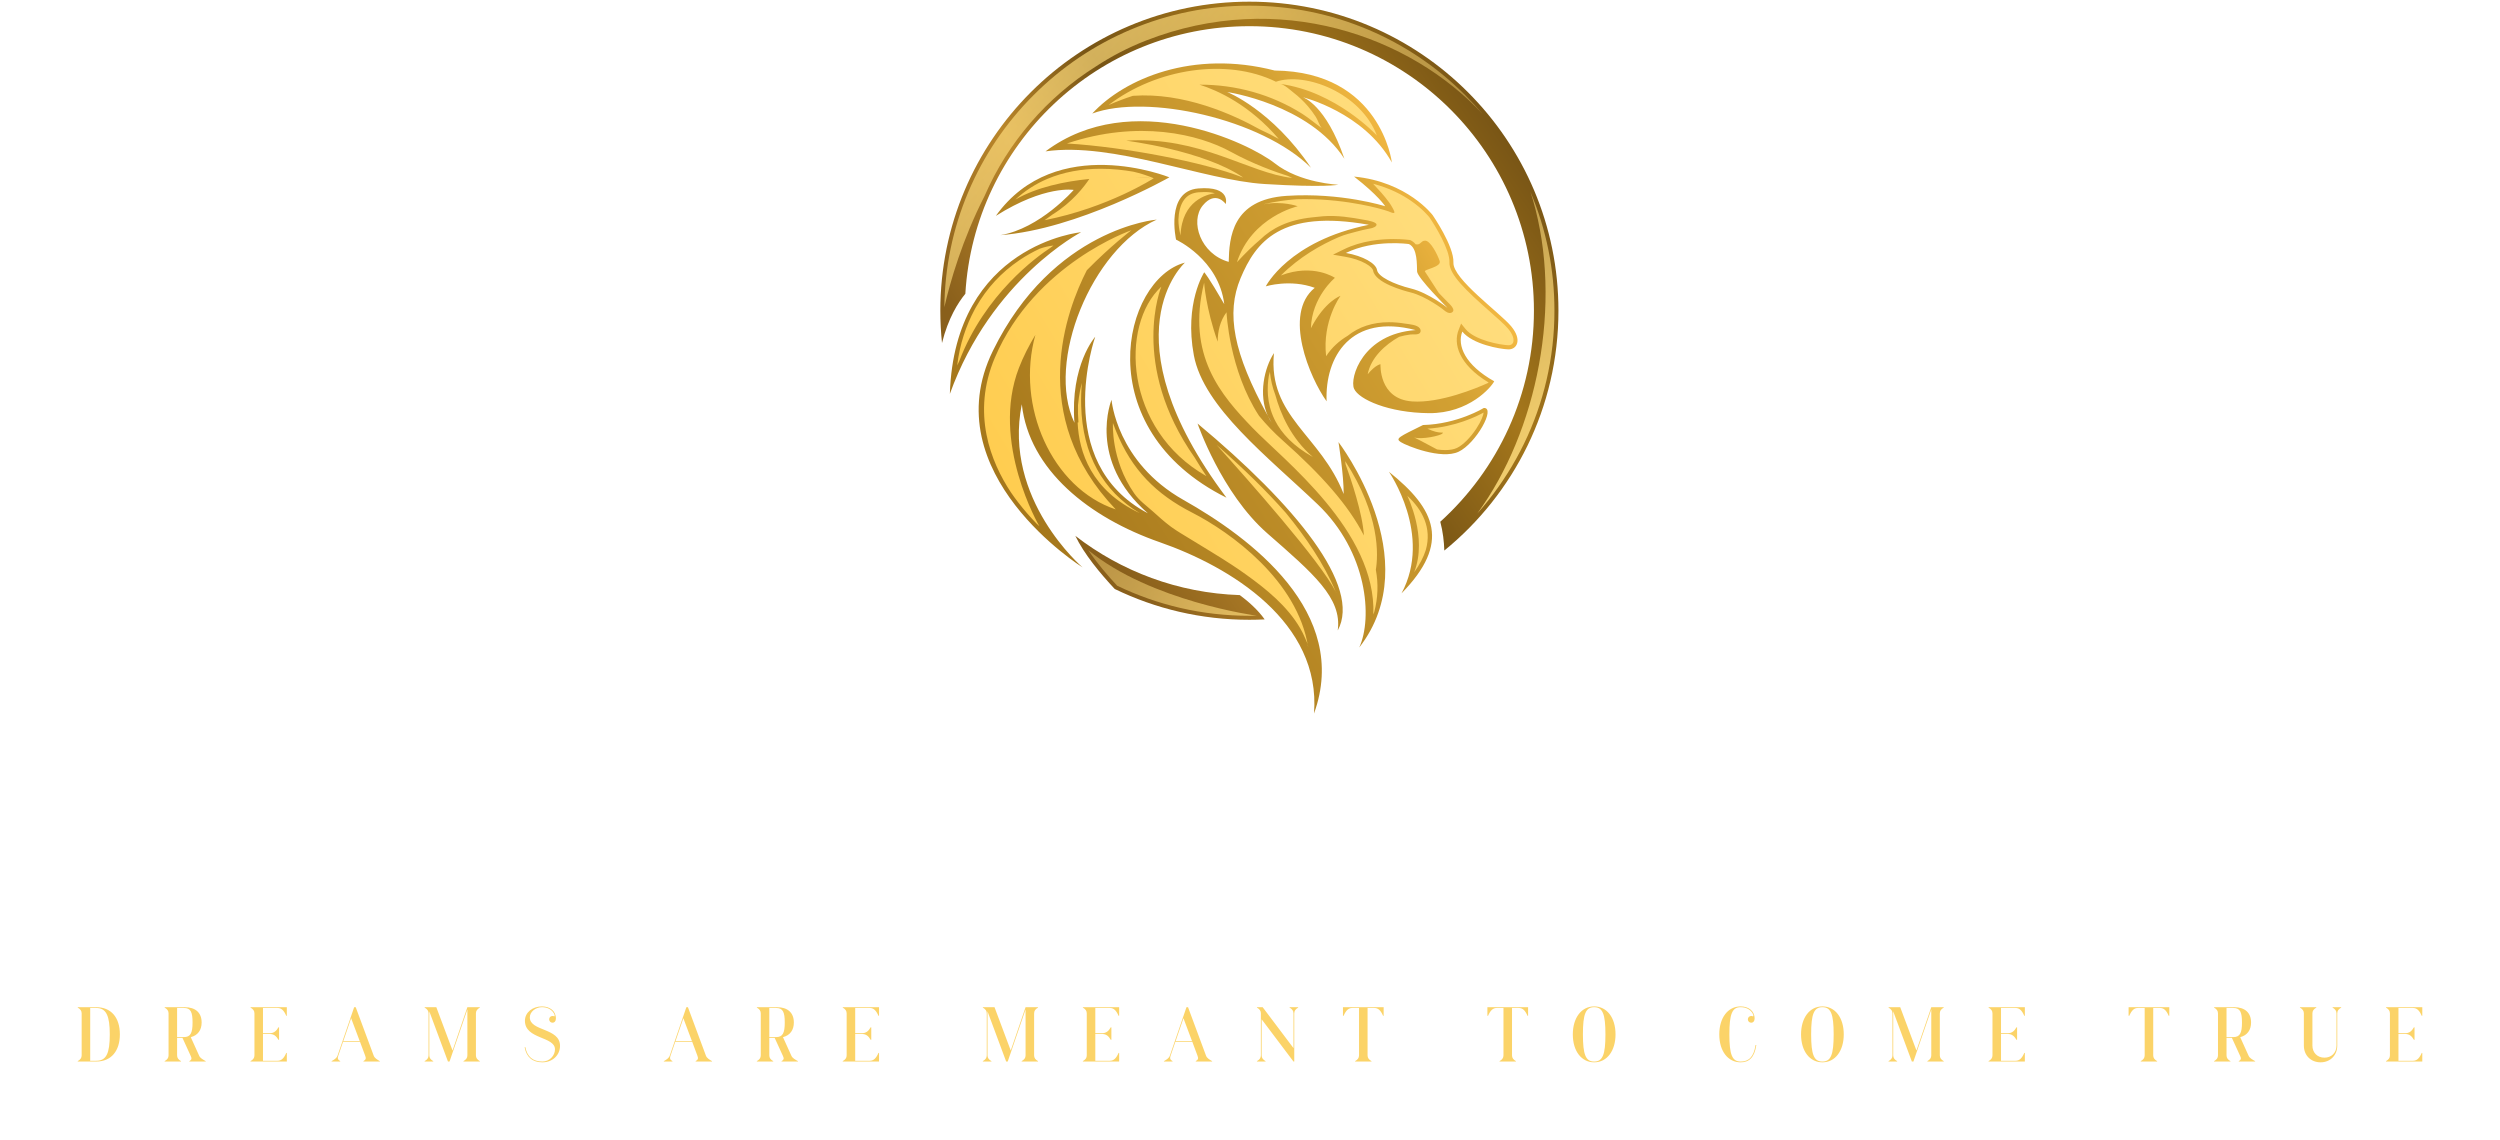 <?xml version="1.0" encoding="UTF-8" standalone="no" ?>
<!DOCTYPE svg PUBLIC "-//W3C//DTD SVG 1.1//EN" "http://www.w3.org/Graphics/SVG/1.1/DTD/svg11.dtd">
<svg xmlns="http://www.w3.org/2000/svg" xmlns:xlink="http://www.w3.org/1999/xlink" version="1.1" width="1280" height="583.672" viewBox="0 0 1280 583.672" xml:space="preserve">
<desc>Created with Fabric.js 5.3.0</desc>
<defs>
</defs>
<g transform="matrix(1 0 0 1 640 291.836)" id="background-logo"  >
<rect style="stroke: none; stroke-width: 0; stroke-dasharray: none; stroke-linecap: butt; stroke-dashoffset: 0; stroke-linejoin: miter; stroke-miterlimit: 4; fill: rgb(255,255,255); fill-opacity: 0; fill-rule: nonzero; opacity: 1;"  paint-order="stroke"  x="-646.123" y="-516.899" rx="0" ry="0" width="1292.247" height="1033.797" />
</g>
<g transform="matrix(1.988 0 0 1.988 639.685 183.108)" id="logo-logo"  >
<g style=""  paint-order="stroke"   >
		<g transform="matrix(0.103 0 0 0.103 0 -12.079)"  >
<linearGradient id="SVGID_1_102369" gradientUnits="userSpaceOnUse" gradientTransform="matrix(1 0 0 1 0 0)"  x1="826.777" y1="1537.212" x2="2157.211" y2="645.038">
<stop offset="11.558%" style="stop-color:rgb(137,95,27);stop-opacity: 1"/>
<stop offset="34.171%" style="stop-color:rgb(186,134,42);stop-opacity: 1"/>
<stop offset="52.513%" style="stop-color:rgb(119,84,21);stop-opacity: 1"/>
<stop offset="75.879%" style="stop-color:rgb(165,119,27);stop-opacity: 1"/>
<stop offset="100%" style="stop-color:rgb(119,84,21);stop-opacity: 1"/>
</linearGradient>
<path style="stroke: none; stroke-width: 1; stroke-dasharray: none; stroke-linecap: butt; stroke-dashoffset: 0; stroke-linejoin: miter; stroke-miterlimit: 4; fill: url(#SVGID_1_102369); fill-rule: evenodd; opacity: 1;"  paint-order="stroke"  transform=" translate(-1500, -1087.776)" d="M 1987.422 1687.419 C 1986.701 1665.562 1984.026 1640.306 1977.332 1615.383 C 2121.144 1485.194 2211.497 1297.042 2211.497 1087.776 C 2211.497 694.827 1892.949 376.278 1500 376.278 C 1121.296 376.278 811.746 672.163 789.796 1045.358 C 772.362 1066.473 746.926 1105.825 731.408 1168.487 C 728.654 1141.957 727.224 1115.034 727.224 1087.776 C 727.224 660.984 1073.207 315 1500 315 C 1926.793 315 2272.776 660.984 2272.776 1087.776 C 2272.776 1329.755 2161.529 1545.722 1987.422 1687.419 z M 1064.779 1650.625 C 1179.21 1739.237 1321.379 1793.714 1476.064 1798.829 C 1496.776 1814.172 1520.895 1835.128 1538.255 1859.605 C 1525.579 1860.223 1512.828 1860.553 1500 1860.553 C 1379.287 1860.553 1265.05 1832.858 1163.266 1783.502 C 1127.838 1745.614 1086.437 1695.903 1064.779 1650.625 z" stroke-linecap="round" />
</g>
		<g transform="matrix(0.103 0 0 0.103 0.003 -12.079)"  >
<linearGradient id="SVGID_2_102370" gradientUnits="userSpaceOnUse" gradientTransform="matrix(1 0 0 1 0 0)"  x1="2216.583" y1="1735.096" x2="929.974" y2="529.878">
<stop offset="0%" style="stop-color:rgb(255,221,125);stop-opacity: 1"/>
<stop offset="48.241%" style="stop-color:rgb(255,221,125);stop-opacity: 0.4"/>
<stop offset="100%" style="stop-color:rgb(255,221,125);stop-opacity: 0.7"/>
</linearGradient>
<path style="stroke: none; stroke-width: 1; stroke-dasharray: none; stroke-linecap: butt; stroke-dashoffset: 0; stroke-linejoin: miter; stroke-miterlimit: 4; fill: url(#SVGID_2_102370); fill-rule: nonzero; opacity: 1;"  paint-order="stroke"  transform=" translate(-1500.027, -1087.776)" d="M 737.278 1078.893 C 738.405 979.053 758.534 882.198 797.162 790.873 C 835.58 700.043 890.581 618.467 960.636 548.412 C 1030.691 478.357 1112.267 423.356 1203.096 384.938 C 1297.128 345.166 1397.021 325 1500 325 C 1602.979 325 1702.872 345.166 1796.904 384.938 C 1887.733 423.356 1969.31 478.357 2039.364 548.412 C 2054.87 563.918 2069.635 579.99 2083.649 596.6 C 1902.919 400.896 1573.409 282.743 1242 412 C 1196.482 429.753 1154.863 451.627 1116.805 476.566 C 994.312 553.528 896.294 666.331 837.931 800.681 C 781.86 910.514 751.939 1015.106 737.278 1078.893 z M 1169.301 1775.312 C 1219.552 1799.526 1272.531 1818.19 1326.797 1830.795 C 1383.242 1843.905 1441.516 1850.553 1500 1850.553 C 1505.99 1850.553 1512.073 1850.479 1518.207 1850.33 C 1518.207 1850.33 1253.192 1814.717 1097.096 1686.358 C 1118.954 1718.937 1146.648 1751 1169.301 1775.312 z M 2202.838 790.873 C 2202.739 790.64 2202.637 790.409 2202.538 790.176 C 2204.795 796.778 2206.899 803.401 2208.826 810.043 C 2284.365 1070.442 2220.209 1389.462 2069.854 1594.75 C 2079.421 1584.008 2088.691 1573.008 2097.63 1561.755 C 2132.26 1518.157 2162.125 1470.743 2186.396 1420.83 C 2211.111 1370.004 2230.133 1316.351 2242.934 1261.361 C 2256.101 1204.802 2262.776 1146.399 2262.776 1087.776 C 2262.776 984.798 2242.61 884.905 2202.838 790.873 z" stroke-linecap="round" />
</g>
		<g transform="matrix(0.103 0 0 0.103 -4.042 7.942)"  >
<linearGradient id="SVGID_3_102371" gradientUnits="userSpaceOnUse" gradientTransform="matrix(1 0 0 1 0 0)"  x1="947.788" y1="1607.842" x2="2043.44" y2="928.538">
<stop offset="0%" style="stop-color:rgb(165,119,27);stop-opacity: 1"/>
<stop offset="83.92%" style="stop-color:rgb(211,161,51);stop-opacity: 1"/>
<stop offset="100%" style="stop-color:rgb(244,185,66);stop-opacity: 1"/>
</linearGradient>
<path style="stroke: none; stroke-width: 1; stroke-dasharray: none; stroke-linecap: butt; stroke-dashoffset: 0; stroke-linejoin: miter; stroke-miterlimit: 4; fill: url(#SVGID_3_102371); fill-rule: evenodd; opacity: 1;"  paint-order="stroke"  transform=" translate(-1460.937, -1281.245)" d="M 2147.584 1183.496 C 2126.622 1182.755 2058.493 1171.031 2032.612 1138.991 C 2018.837 1174.079 2039.783 1222.753 2112.35 1263.235 C 2105.679 1277.305 2049.688 1343.805 1949.164 1342.973 C 1848.64 1342.141 1773.457 1308.591 1761.871 1281.778 C 1750.285 1254.966 1783.362 1144.62 1915.785 1135.282 C 1754.369 1092.93 1688.717 1201.844 1693.259 1313.303 C 1651.578 1255.289 1583.067 1095.098 1663.589 1029.582 C 1602.143 1006.984 1541.199 1025.873 1541.199 1025.873 C 1541.199 1025.873 1598.474 912.42 1798.959 871.959 C 1579.044 832.599 1516.166 914.593 1478.15 1005.475 C 1441.467 1093.171 1459.762 1192.409 1546.348 1349.721 C 1549.069 1355.705 1552.264 1361.519 1556.034 1367.08 C 1552.707 1361.209 1549.494 1355.436 1546.348 1349.721 C 1522.25 1296.699 1537.585 1229.575 1561.597 1192.768 C 1546.5 1352.092 1678.248 1396.986 1735.91 1545.101 C 1736.31 1497.491 1722.929 1415.294 1722.929 1415.294 C 1722.929 1415.294 1947.245 1707.217 1774.852 1928.96 C 1808.867 1855.116 1795.435 1689.909 1671.006 1571.063 C 1546.577 1452.217 1385.739 1328.722 1361.323 1198.331 C 1336.908 1067.941 1387.285 990.64 1387.285 990.64 C 1387.285 990.64 1396.794 1000.401 1437.353 1070.378 C 1423.314 957.945 1316.818 909.047 1316.818 909.047 C 1316.818 909.047 1289.763 787.728 1372.45 781.094 C 1455.137 774.46 1441.062 820.036 1441.062 820.036 C 1441.062 820.036 1416.192 784.09 1383.576 823.745 C 1350.961 863.4 1377.99 945.087 1448.48 964.678 C 1449.843 904.226 1456.213 808.649 1593.122 799.638 C 1730.031 790.627 1839.755 825.599 1839.755 825.599 C 1839.755 825.599 1822.766 798.643 1761.871 751.424 C 1895.623 764.238 1958.436 847.852 1958.436 847.852 C 1958.436 847.852 2012.271 925.626 2010.359 966.533 C 2008.447 1007.44 2126.725 1091.797 2155.001 1126.01 C 2183.278 1160.223 2168.545 1184.237 2147.584 1183.496 z M 1919.494 988.785 C 1918.726 972.946 1921.107 930.077 1899.096 920.173 C 1899.096 920.173 1812.938 907.504 1741.473 942.426 C 1784.462 949.836 1816.834 968.595 1819.357 985.077 C 1821.88 1001.558 1860.878 1020.597 1904.659 1031.436 C 1948.44 1042.276 1995.524 1079.65 1995.524 1079.65 C 1995.524 1079.65 1920.262 1004.625 1919.494 988.785 z M 1633.918 553.004 C 1633.918 553.004 1691.668 571.29 1737.764 706.919 C 1649.098 570.129 1444.771 540.024 1444.771 540.024 C 1444.771 540.024 1556.906 584.472 1654.157 729.313 C 1531.146 606.985 1243.659 543.52 1107.272 593.801 C 1187.897 506.465 1359.158 433.617 1563.452 486.246 C 1829.267 489.079 1856.445 716.19 1856.445 716.19 C 1786.134 590.234 1633.918 553.004 1633.918 553.004 z M 1563.452 718.045 C 1626.522 767.977 1722.929 771.822 1722.929 771.822 C 1722.929 771.822 1689.341 779.424 1537.49 769.968 C 1385.64 760.512 1159.783 664.098 990.446 688.375 C 1206.352 526.646 1500.381 668.113 1563.452 718.045 z M 1300.129 753.278 C 1300.129 753.278 1071.194 883.411 877.328 897.92 C 976.424 881.673 1060.913 784.803 1060.913 784.803 C 1060.913 784.803 989.165 772.101 866.202 849.706 C 1017.158 638.784 1300.129 753.278 1300.129 753.278 z M 751.23 1294.759 C 763.151 920.715 1079.457 890.503 1079.457 890.503 C 1079.457 890.503 855.029 1006.799 751.23 1294.759 z M 1268.604 858.978 C 1106.011 932.209 990.376 1215.267 1062.767 1367.08 C 1051.665 1223.042 1114.69 1151.971 1114.69 1151.971 C 1114.69 1151.971 1003.749 1465.479 1246.352 1593.316 C 1093.457 1460.273 1155.487 1309.594 1155.487 1309.594 C 1155.487 1309.594 1167.807 1465.479 1335.362 1559.937 C 1502.917 1654.394 1753.429 1841.405 1661.734 2094 C 1679.9 1864.738 1452.003 1727.027 1276.022 1665.637 C 1100.04 1604.246 949.576 1485.366 931.106 1320.721 C 883.34 1558.843 1083.166 1728.686 1083.166 1728.686 C 1083.166 1728.686 708.548 1494.515 858.785 1187.205 C 1009.021 879.894 1268.604 858.978 1268.604 858.978 z M 1339.071 966.533 C 1339.071 966.533 1136.689 1146.528 1442.917 1554.373 C 1094.377 1380.768 1183.802 1007.542 1339.071 966.533 z M 1544.908 1643.384 C 1430.025 1542.776 1370.595 1368.935 1370.595 1368.935 C 1615.218 1572.516 1781.542 1775.741 1721.075 1886.309 C 1732.383 1805.013 1659.791 1743.992 1544.908 1643.384 z M 1880.552 1793.589 C 1959.054 1647.402 1849.027 1489.47 1849.027 1489.47 C 1966.211 1583.205 2004.192 1667.359 1880.552 1793.589 z M 1934.329 1372.643 C 2020.964 1370.363 2086.389 1329.993 2086.389 1329.993 C 2117.203 1328.892 2066.698 1418.942 2023.34 1439.401 C 1979.982 1459.861 1892.815 1424.445 1878.698 1415.294 C 1864.58 1406.144 1874.106 1402.435 1934.329 1372.643 z" stroke-linecap="round" />
</g>
		<g transform="matrix(0.103 0 0 0.103 -3.609 0.073)"  >
<linearGradient id="SVGID_4_102372" gradientUnits="userSpaceOnUse" gradientTransform="matrix(1 0 0 1 0 0)"  x1="915.973" y1="1545.863" x2="2028.634" y2="878.89">
<stop offset="0%" style="stop-color:rgb(255,205,80);stop-opacity: 1"/>
<stop offset="100%" style="stop-color:rgb(255,221,125);stop-opacity: 1"/>
</linearGradient>
<path style="stroke: none; stroke-width: 1; stroke-dasharray: none; stroke-linecap: butt; stroke-dashoffset: 0; stroke-linejoin: miter; stroke-miterlimit: 4; fill: url(#SVGID_4_102372); fill-rule: nonzero; opacity: 1;"  paint-order="stroke"  transform=" translate(-1465.129, -1205.209)" d="M 1816.368 1734.857 C 1822.861 1770.288 1821.702 1805.391 1812.37 1840.588 C 1811.632 1842.647 1810.871 1844.697 1810.088 1846.738 C 1818.3 1638.709 1585.718 1460.707 1508 1380 C 1430 1299 1342 1199 1387 1017 C 1387 1017 1391.09 1080.77 1420.889 1164.631 C 1420.956 1139.099 1426.61 1113.063 1443 1091 C 1443 1091 1449.199 1235.031 1524.281 1350.013 C 1541.863 1371.396 1561.672 1392.248 1584 1412 C 1679.436 1496.424 1748.454 1574.246 1786.482 1649.22 C 1783.425 1593.863 1753.531 1506.576 1740.75 1471.427 C 1740.429 1468.672 1740.105 1465.958 1739.779 1463.299 C 1827.18 1598.527 1822.4 1698.375 1816.368 1734.857 z M 1166 1584 C 941.915 1349.548 1043.428 1083.939 1093.743 985.96 C 1154.02 924.542 1205 886 1205 886 C 1205 886 964 969 864 1204 C 804.497 1343.831 853.59 1465.33 904 1541.59 C 909.737 1549.972 915.81 1558.33 922.229 1566.657 C 936.948 1585.753 952.466 1603.372 967.867 1619.343 C 972.379 1623.717 975 1626 975 1626 C 975 1626 852 1416 924 1230 C 934.938 1201.743 949.042 1174.134 965.091 1147.626 C 915.328 1325.132 1006.427 1531.042 1166 1584 z M 2147.293 1132.38 C 2158.661 1146.135 2163.173 1159.179 2159.362 1167.271 C 2157.495 1171.238 2153.545 1173.513 2148.524 1173.513 C 2148.329 1173.513 2148.135 1173.509 2147.938 1173.502 C 2128.257 1172.807 2063.578 1161.413 2040.391 1132.707 L 2029.586 1119.332 L 2023.303 1135.336 C 2009.881 1169.528 2023.021 1221.283 2098.132 1266.549 C 2097.84 1266.919 2097.523 1267.311 2097.207 1267.701 C 2067.52 1281.221 1976.267 1318.948 1907 1314 C 1823 1308 1828 1221 1828 1221 C 1828 1221 1816 1222 1796 1246 C 1803.815 1204.793 1839.501 1172.029 1874.777 1152.407 C 1883.904 1149.803 1893.229 1147.92 1902.634 1146.662 C 1909.057 1145.803 1921.847 1148.123 1926.511 1142.815 C 1929.14 1139.823 1928.846 1135.009 1926.604 1131.717 C 1919.946 1121.941 1900.108 1121.175 1889.64 1119.443 C 1876.225 1117.223 1862.637 1115.932 1849.033 1115.932 C 1808.658 1115.932 1773.393 1127.619 1745.958 1149.892 C 1725.083 1162.245 1706.282 1179.048 1692 1201 C 1682 1112 1728 1050 1728 1050 C 1728 1050 1689 1063 1654 1131 C 1656 1053 1714 1005 1714 1005 C 1714 1005 1660 968 1579 999 C 1625.427 952.573 1679.101 922.31 1723.811 903.111 C 1738.483 896.81 1754.754 892.827 1770.174 888.833 C 1778.719 886.619 1787.327 884.478 1795.992 882.781 C 1802.082 881.588 1813.48 880.217 1817.321 874.45 C 1823.224 865.589 1794.549 861.223 1789.842 860.354 C 1754.953 853.911 1719.555 848.156 1684 851 C 1674.539 851.757 1665.609 852.676 1657.107 853.793 C 1596.726 860.081 1555.991 881.127 1526.662 909.87 C 1508.905 924.679 1490.283 943.08 1469 966 C 1506 852 1621 826 1621 826 C 1621 826 1582.869 812.054 1536.207 820.925 C 1536.576 820.787 1536.939 820.644 1537.311 820.509 C 1564.322 814.296 1591.405 810.422 1618.176 808.472 C 1625.032 808.269 1631.921 808.154 1638.812 808.154 C 1750.606 808.154 1835.874 834.858 1836.723 835.128 C 1840.422 836.304 1844.122 837.481 1847.821 838.657 C 1851.746 839.906 1856.226 842.76 1860.379 842.881 C 1863.717 842.977 1862.993 840.744 1862.035 837.871 C 1860.984 834.715 1859.107 831.898 1857.552 828.982 C 1855.072 824.332 1852.2 819.899 1849.085 815.652 C 1837.166 799.404 1823.457 784.404 1809.59 769.81 C 1851.347 780.438 1882.891 797.684 1903.887 812.159 C 1933.582 832.63 1948.983 851.985 1950.353 853.744 C 1964.89 874.806 2001.802 935.416 2000.37 966.066 C 1998.955 996.339 2043.032 1037.694 2100.802 1088.611 C 2120.34 1105.832 2138.794 1122.098 2147.293 1132.38 z M 1995.088 1064.654 C 1988.121 1057.209 1980.738 1050.166 1973.775 1042.717 C 1957.977 1018.431 1940.606 991.677 1939 989 C 1936 984 1981 978 1976 963 C 1971 948 1953 911 1939 912 C 1927.826 912.798 1928.74 923.773 1915.844 921.06 C 1912.532 916.858 1908.398 913.393 1903.199 911.054 L 1901.929 910.482 L 1900.551 910.279 C 1899.899 910.184 1884.323 907.933 1860.894 907.933 C 1828.225 907.933 1780.227 912.358 1737.082 933.441 L 1709.285 947.025 L 1739.774 952.28 C 1759.178 955.625 1777.272 961.594 1790.724 969.086 C 1803.69 976.308 1808.928 983.029 1809.473 986.59 C 1814.254 1017.833 1887.602 1037.515 1902.256 1041.143 C 1922.89 1046.252 1942.229 1056.403 1960.228 1067.489 C 1967.235 1071.805 1974.096 1076.364 1980.788 1081.153 C 1986.892 1085.522 1992.796 1092.311 2000.798 1092.913 C 2004.877 1093.22 2009.473 1090.82 2010.136 1086.784 C 2010.596 1083.984 2009.176 1080.803 2006.996 1077.675 C 2003.434 1072.566 1997.841 1067.597 1995.088 1064.654 z M 774.796 1213.086 C 838.819 1045.277 969.234 951.667 1003.564 929.286 C 1005.829 927.532 1008.047 925.839 1010.233 924.187 C 999.247 925.315 987.677 927.996 975.781 932.176 C 959.565 939.777 942.511 949.124 925.403 960.656 C 879.923 991.313 843.199 1031.034 816.25 1078.714 C 815.298 1080.399 814.381 1082.113 813.453 1083.817 C 791.721 1124.299 775.772 1171.446 769.569 1224.092 C 771.294 1220.388 773.036 1216.72 774.796 1213.086 z M 2085.854 1341.833 C 2068.563 1351.351 2014.682 1377.918 1945.33 1382.165 C 1978.212 1397.771 1987.71 1388.348 1983 1394 C 1978 1400 1930 1410 1912 1404 C 1937.132 1416.346 1955.26 1426.937 1969.567 1434.154 C 1976.504 1435.106 1983.369 1435.666 1989.945 1435.666 C 2001.807 1435.666 2011.607 1433.88 2019.072 1430.357 C 2033.953 1423.336 2052.462 1404.963 2067.377 1382.409 C 2080.171 1363.062 2085.18 1348.482 2085.854 1341.833 z M 1941.311 1685.397 C 1957.011 1630.159 1932.462 1584.466 1895 1550 C 1895 1550 1946.871 1653.767 1912.13 1741.2 C 1926.042 1721.812 1935.749 1703.262 1941.311 1685.397 z M 1148.569 572.572 C 1148.81 572.529 1149.052 572.488 1149.293 572.445 C 1169.622 563.63 1189.486 556.141 1208.863 549.852 C 1335.646 540.693 1458.618 595.941 1527.206 634.292 C 1543.243 641.555 1558.794 649.387 1573.675 657.768 C 1500.515 572.077 1420.739 536.317 1375.593 521.989 C 1465.882 521.523 1555.987 546.537 1632.376 594.859 C 1649.397 605.627 1664.526 618.912 1680.939 630.344 C 1674.136 622.212 1672.013 611.446 1666.357 602.644 C 1660.079 592.876 1653.111 583.55 1645.503 574.777 C 1635.157 562.846 1623.601 551.972 1611.117 542.302 C 1602.747 535.818 1587.699 521.452 1576.875 519.987 C 1717.215 538.984 1819 649 1819 649 C 1778.595 543.177 1641.024 489.197 1566.528 514.631 C 1443.336 454.188 1267.483 481.768 1148.569 572.572 z M 1484.154 753.729 C 1384.599 685.706 1192 662 1192 662 C 1378.091 650.308 1497.732 743.021 1607.343 755.194 C 1603.64 753.598 1599.944 751.896 1596.267 750.104 C 1567.163 740.884 1510.092 720.851 1454 690 C 1374 646 1223 609 1044 669 C 1189.877 677.871 1386.266 715.887 1481.884 753.364 C 1482.642 753.487 1483.398 753.609 1484.154 753.729 z M 1591.422 1592.761 C 1544.707 1539.716 1486.295 1482.357 1418.196 1422.71 C 1495.999 1508.903 1678.678 1714.932 1715.969 1789.73 C 1687.459 1721.02 1640.854 1652.953 1591.422 1592.761 z M 1099.957 757.701 C 1087.867 775.884 1057.529 815.995 1008.133 846.469 C 1001.46 851.574 994.806 856.373 988.176 860.874 C 1147.342 829.53 1261 756 1261 756 L 1214.616 753.606 C 1243.125 754.299 1261 756 1261 756 C 1244.844 749.056 1227.764 743.601 1210.111 739.587 C 1185.934 735.363 1158.129 732.255 1128.641 732.255 C 1079.849 732.255 1035.119 740.674 995.694 757.276 C 965.803 769.864 938.826 787.267 915.017 809.25 C 968.439 778.351 1037.555 763.969 1099.957 757.701 z M 1306.583 1629.123 C 1320.914 1639.378 1336.341 1648.209 1351.317 1657.452 C 1386.218 1678.993 1421.582 1699.801 1455.88 1722.306 C 1467.55 1729.963 1479.095 1737.813 1490.441 1745.942 C 1542.143 1782.988 1594.98 1825.593 1627.327 1881.43 C 1631.696 1888.972 1635.641 1896.763 1639.027 1904.795 C 1641.751 1911.255 1647 1920.897 1647 1928 C 1621 1762 1453 1641 1357 1592 C 1266.964 1546.044 1205.955 1485.134 1166.549 1387.822 C 1164.146 1382.02 1162.014 1376.428 1160.121 1371.084 C 1159.747 1370.057 1159.37 1369.034 1159 1368 C 1159 1368 1153.079 1458.986 1212.341 1544.175 C 1224.844 1562.148 1242.565 1574.457 1258.625 1588.872 C 1272.711 1601.514 1286.738 1614.275 1301.873 1625.669 C 1303.428 1626.839 1304.999 1627.99 1306.583 1629.123 z M 1717.156 1792.176 C 1716.776 1791.375 1716.384 1790.563 1715.969 1789.73 C 1716.52 1791.059 1717.046 1792.389 1717.584 1793.719 C 1717.446 1793.206 1717.299 1792.69 1717.156 1792.176 z M 1280 1027 C 1175.88 1123.262 1187.548 1384.508 1392.706 1500.838 C 1382.196 1485.076 1372.467 1469.688 1363.494 1454.685 C 1199.364 1221.242 1280 1027 1280 1027 z M 1226.033 1593.361 C 1133.414 1538.022 1082.86 1445.625 1079.548 1324.979 C 1078.997 1304.891 1079.78 1285.58 1081.359 1267.566 C 1078.798 1276.857 1073.904 1297.172 1071.608 1323.785 C 1071.27 1337.111 1071.579 1351.286 1072.737 1366.312 L 1070.687 1366.859 C 1074.042 1440.814 1104.82 1536.468 1226.033 1593.361 z M 1659 1453 C 1604.375 1406.569 1577.801 1344.325 1564.929 1297.397 C 1558.209 1279.848 1553.459 1260.931 1551.463 1239.977 C 1550.485 1243.363 1549.6 1246.802 1548.807 1250.271 C 1544.381 1277.234 1542.715 1317.609 1563.16 1359.36 C 1563.687 1360.295 1564.215 1361.232 1564.734 1362.149 L 1564.601 1362.232 C 1580.688 1393.561 1609.437 1425.505 1659 1453 z M 1328 899 C 1331.408 811.237 1395.065 796.079 1413.827 793.514 C 1407.638 791.67 1399.281 790.435 1387.978 790.435 C 1383.397 790.435 1378.442 790.646 1373.25 791.063 C 1357.18 792.352 1345.296 798.488 1336.921 809.821 C 1326.907 823.372 1323.391 842.201 1322.711 859.674 C 1322.804 871.584 1324.523 884.746 1328 899 z" stroke-linecap="round" />
</g>
</g>
</g>
<g transform="matrix(1.988 0 0 1.988 639.825 450.634)" id="text-logo"  >
<g style=""  paint-order="stroke"   >
		<g transform="matrix(1 0 0 1 0 0)" id="text-logo-path-0"  >
<filter id="SVGID_102367" y="-79.934%" height="259.868%" x="-24.048%" width="148.096%" >
	<feGaussianBlur in="SourceAlpha" stdDeviation="10"></feGaussianBlur>
	<feOffset dx="0" dy="0" result="oBlur" ></feOffset>
	<feFlood flood-color="rgb(0,0,0)" flood-opacity="1"/>
	<feComposite in2="oBlur" operator="in" />
	<feMerge>
		<feMergeNode></feMergeNode>
		<feMergeNode in="SourceGraphic"></feMergeNode>
	</feMerge>
</filter>
<path style="stroke: rgb(255,255,255); stroke-width: 0; stroke-dasharray: none; stroke-linecap: butt; stroke-dashoffset: 0; stroke-linejoin: miter; stroke-miterlimit: 4; fill: rgb(255,255,255); fill-rule: nonzero; opacity: 1;filter: url(#SVGID_102367);"  paint-order="stroke"  transform=" translate(-248.58, 16.215)" d="M 15.23 -32.9 L 5.17 -3.57 C 4.65 -2.07 3.2 -1.18 1.55 -0.23 L 1.6 0 L 6.77 0 L 6.82 -0.23 C 5.17 -1.18 5.12 -2.07 5.64 -3.57 L 8.51 -11.98 L 18.75 -11.98 L 21.9 -3.52 C 22.47 -2.07 22.47 -1.18 20.82 -0.23 L 20.87 0 L 30.74 0 L 30.79 -0.23 C 29.14 -1.18 27.64 -2.07 27.07 -3.52 L 16.17 -32.9 Z M 8.7 -12.46 L 13.39 -26.23 L 18.57 -12.46 Z M 47.8 -29.14 L 47.8 -3.76 C 47.8 -2.21 47.05 -1.18 45.4 -0.23 L 45.45 0 L 55.32 0 L 55.37 -0.23 C 53.72 -1.18 52.97 -2.21 52.97 -3.76 L 52.97 -14.34 L 56.21 -14.34 L 61.19 -3.43 C 61.85 -2.02 61.99 -1.18 60.35 -0.23 L 60.39 0 L 70.27 0 L 70.31 -0.23 C 68.67 -1.18 67.02 -2.02 66.36 -3.43 L 61.24 -14.76 C 65.56 -15.89 67.82 -19.08 67.82 -23.64 C 67.82 -29.56 64.11 -32.9 57.53 -32.9 L 45.45 -32.9 L 45.4 -32.66 C 47.05 -31.73 47.8 -30.69 47.8 -29.14 Z M 52.97 -14.8 L 52.97 -32.43 L 57.06 -32.43 C 61.19 -32.43 62.32 -29.99 62.32 -23.64 C 62.32 -17.16 61.05 -14.8 57.06 -14.8 Z M 87.33 -29.14 L 87.33 -3.76 C 87.33 -2.21 86.57 -1.18 84.93 -0.23 L 84.98 0 L 94.85 0 L 94.89 -0.23 C 93.25 -1.18 92.5 -2.21 92.5 -3.76 L 92.5 -29.14 C 92.5 -30.69 93.25 -31.73 94.89 -32.66 L 94.85 -32.9 L 84.98 -32.9 L 84.93 -32.66 C 86.57 -31.73 87.33 -30.69 87.33 -29.14 Z M 111.91 -29.14 L 111.91 -3.76 C 111.91 -2.21 111.16 -1.18 109.51 -0.23 L 109.56 0 L 131.51 0 L 131.51 -5.17 L 131.18 -5.26 C 129.77 -1.97 128.22 -0.47 125.87 -0.47 L 117.08 -0.47 L 117.08 -16.68 L 121.17 -16.68 C 123.52 -16.68 125.07 -15.56 126.48 -13.11 L 126.81 -13.16 L 126.81 -20.68 L 126.48 -20.77 C 125.07 -18.28 123.52 -17.16 121.17 -17.16 L 117.08 -17.16 L 117.08 -32.43 L 125.87 -32.43 C 128.22 -32.43 129.77 -30.93 131.18 -27.64 L 131.51 -27.73 L 131.51 -32.9 L 109.56 -32.9 L 109.51 -32.66 C 111.16 -31.73 111.91 -30.69 111.91 -29.14 Z M 148.52 -29.14 L 148.52 -3.76 C 148.52 -2.21 147.77 -1.18 146.12 -0.23 L 146.17 0 L 168.12 0 L 168.12 -5.17 L 167.79 -5.26 C 166.38 -1.97 164.83 -0.47 162.48 -0.47 L 153.69 -0.47 L 153.69 -29.14 C 153.69 -30.69 154.44 -31.73 156.09 -32.66 L 156.04 -32.9 L 146.17 -32.9 L 146.12 -32.66 C 147.77 -31.73 148.52 -30.69 148.52 -29.14 Z M 208.4 -29.14 L 208.4 -3.76 C 208.4 -2.21 207.65 -1.18 206 -0.23 L 206.05 0 L 218.6 0 C 226.02 0 229.83 -3.52 229.83 -9.78 C 229.83 -14.57 226.3 -18.19 221.42 -19.22 C 225.32 -19.88 227.2 -22.18 227.2 -25.99 C 227.2 -30.08 223.63 -32.9 218.97 -32.9 L 206.05 -32.9 L 206 -32.66 C 207.65 -31.73 208.4 -30.69 208.4 -29.14 Z M 213.57 -0.47 L 213.57 -19.04 L 218.13 -19.04 C 222.78 -19.04 224.33 -16.5 224.33 -9.78 C 224.33 -3.52 222.17 -0.47 218.13 -0.47 Z M 213.57 -19.5 L 213.57 -32.43 L 217.75 -32.43 C 221.23 -32.43 222.36 -30.69 222.36 -25.99 C 222.36 -21.62 220.76 -19.5 217.75 -19.5 Z M 247.31 -29.14 L 247.31 -3.76 C 247.31 -2.21 246.56 -1.18 244.92 -0.23 L 244.96 0 L 266.91 0 L 266.91 -5.17 L 266.58 -5.26 C 265.17 -1.97 263.62 -0.47 261.27 -0.47 L 252.48 -0.47 L 252.48 -16.68 L 256.57 -16.68 C 258.92 -16.68 260.47 -15.56 261.88 -13.11 L 262.21 -13.16 L 262.21 -20.68 L 261.88 -20.77 C 260.47 -18.28 258.92 -17.16 256.57 -17.16 L 252.48 -17.16 L 252.48 -32.43 L 261.27 -32.43 C 263.62 -32.43 265.17 -30.93 266.58 -27.64 L 266.91 -27.73 L 266.91 -32.9 L 244.96 -32.9 L 244.92 -32.66 C 246.56 -31.73 247.31 -30.69 247.31 -29.14 Z M 283.93 -29.14 L 283.93 -3.76 C 283.93 -2.21 283.18 -1.18 281.53 -0.23 L 281.58 0 L 286.75 0 L 286.79 -0.23 C 285.15 -1.18 284.4 -2.21 284.4 -3.76 L 284.4 -25.57 L 303.67 0 L 304.14 0 L 304.14 -29.14 C 304.14 -30.69 304.89 -31.73 306.53 -32.66 L 306.49 -32.9 L 301.32 -32.9 L 301.27 -32.66 C 302.91 -31.73 303.67 -30.69 303.67 -29.14 L 303.67 -8.13 L 285.01 -32.9 L 281.58 -32.9 L 281.53 -32.66 C 283.18 -31.73 283.93 -30.69 283.93 -29.14 Z M 323.22 -6.91 C 324.35 -6.91 325.24 -7.8 325.24 -8.98 C 325.24 -10.11 324.35 -11 323.22 -11 C 322.04 -11 321.15 -10.11 321.15 -8.74 C 321.15 -3.71 324.21 0.47 329.89 0.47 C 335.44 0.47 339.9 -2.73 339.9 -8.98 L 339.9 -29.14 C 339.9 -30.69 340.66 -31.73 342.3 -32.66 L 342.25 -32.9 L 332.38 -32.9 L 332.34 -32.66 C 333.98 -31.73 334.73 -30.69 334.73 -29.14 L 334.73 -6.53 C 334.73 -2.07 332.24 -0.09 329.89 -0.09 C 326.79 -0.09 324.58 -1.41 323.27 -3.48 C 322.47 -4.65 321.43 -7.52 322.47 -7.05 C 322.7 -6.96 322.94 -6.91 323.22 -6.91 Z M 367.77 -32.9 L 357.72 -3.57 C 357.2 -2.07 355.74 -1.18 354.1 -0.23 L 354.14 0 L 359.31 0 L 359.36 -0.23 C 357.72 -1.18 357.67 -2.07 358.19 -3.57 L 361.05 -11.98 L 371.3 -11.98 L 374.45 -3.52 C 375.01 -2.07 375.01 -1.18 373.37 -0.23 L 373.41 0 L 383.28 0 L 383.33 -0.23 C 381.69 -1.18 380.18 -2.07 379.62 -3.52 L 368.71 -32.9 Z M 361.24 -12.46 L 365.94 -26.23 L 371.11 -12.46 Z M 423.85 -32.9 L 414.87 -6.67 L 405.05 -32.9 L 398 -32.9 L 397.95 -32.66 C 399.59 -31.73 400.35 -30.69 400.35 -29.14 L 400.35 -3.76 C 400.35 -2.21 399.59 -1.18 397.95 -0.23 L 398 0 L 403.17 0 L 403.21 -0.23 C 401.57 -1.18 400.82 -2.21 400.82 -3.76 L 400.82 -30.36 L 412.1 0 L 413.04 0 L 423.85 -31.54 L 423.85 -3.76 C 423.85 -2.21 423.09 -1.18 421.45 -0.23 L 421.5 0 L 431.37 0 L 431.41 -0.23 C 429.77 -1.18 429.02 -2.21 429.02 -3.76 L 429.02 -29.14 C 429.02 -30.69 429.77 -31.73 431.41 -32.66 L 431.37 -32.9 Z M 448.43 -29.14 L 448.43 -3.76 C 448.43 -2.21 447.67 -1.18 446.03 -0.23 L 446.08 0 L 455.95 0 L 455.99 -0.23 C 454.35 -1.18 453.6 -2.21 453.6 -3.76 L 453.6 -29.14 C 453.6 -30.69 454.35 -31.73 455.99 -32.66 L 455.95 -32.9 L 446.08 -32.9 L 446.03 -32.66 C 447.67 -31.73 448.43 -30.69 448.43 -29.14 Z M 473.01 -29.14 L 473.01 -3.76 C 473.01 -2.21 472.26 -1.18 470.61 -0.23 L 470.66 0 L 475.83 0 L 475.87 -0.23 C 474.23 -1.18 473.48 -2.21 473.48 -3.76 L 473.48 -25.57 L 492.75 0 L 493.22 0 L 493.22 -29.14 C 493.22 -30.69 493.97 -31.73 495.61 -32.66 L 495.57 -32.9 L 490.4 -32.9 L 490.35 -32.66 C 492 -31.73 492.75 -30.69 492.75 -29.14 L 492.75 -8.13 L 474.09 -32.9 L 470.66 -32.9 L 470.61 -32.66 C 472.26 -31.73 473.01 -30.69 473.01 -29.14 Z" stroke-linecap="round" />
</g>
</g>
</g>
<g transform="matrix(1.988 0 0 1.988 640 529.597)" id="tagline-d7b65c7a-4560-466d-b738-0e2ce3447530-logo"  >
<g style=""  paint-order="stroke"   >
		<g transform="matrix(1 0 0 1 5.684342e-14 0)" id="tagline-d7b65c7a-4560-466d-b738-0e2ce3447530-logo-path-0"  >
<filter id="SVGID_102368" y="-158.889%" height="417.778%" x="-23.312%" width="146.624%" >
	<feGaussianBlur in="SourceAlpha" stdDeviation="10"></feGaussianBlur>
	<feOffset dx="0" dy="0" result="oBlur" ></feOffset>
	<feFlood flood-color="rgb(0,0,0)" flood-opacity="1"/>
	<feComposite in2="oBlur" operator="in" />
	<feMerge>
		<feMergeNode></feMergeNode>
		<feMergeNode in="SourceGraphic"></feMergeNode>
	</feMerge>
</filter>
<path style="stroke: none; stroke-width: 0; stroke-dasharray: none; stroke-linecap: butt; stroke-dashoffset: 0; stroke-linejoin: miter; stroke-miterlimit: 4; fill: rgb(251,211,104); fill-rule: nonzero; opacity: 1;filter: url(#SVGID_102368);"  paint-order="stroke"  transform=" translate(-302.58, 7)" d="M 1.68 -12.4 L 1.68 -1.6 C 1.68 -0.94 1.36 -0.5 0.66 -0.1 L 0.68 0 L 5.42 0 C 9.36 0 11.52 -2.8 11.52 -7 C 11.52 -11.38 9.24 -14 5.42 -14 L 0.68 -14 L 0.66 -13.9 C 1.36 -13.5 1.68 -13.06 1.68 -12.4 Z M 3.88 -0.2 L 3.88 -13.8 L 5.42 -13.8 C 8.08 -13.8 8.92 -11.66 8.92 -7 C 8.92 -2.08 8.04 -0.2 5.42 -0.2 Z M 24.06 -12.4 L 24.06 -1.6 C 24.06 -0.94 23.74 -0.5 23.04 -0.1 L 23.06 0 L 27.26 0 L 27.28 -0.1 C 26.58 -0.5 26.26 -0.94 26.26 -1.6 L 26.26 -6.1 L 27.64 -6.1 L 29.76 -1.46 C 30.04 -0.86 30.1 -0.5 29.4 -0.1 L 29.42 0 L 33.62 0 L 33.64 -0.1 C 32.94 -0.5 32.24 -0.86 31.96 -1.46 L 29.78 -6.28 C 31.62 -6.76 32.58 -8.12 32.58 -10.06 C 32.58 -12.58 31 -14 28.2 -14 L 23.06 -14 L 23.04 -13.9 C 23.74 -13.5 24.06 -13.06 24.06 -12.4 Z M 26.26 -6.3 L 26.26 -13.8 L 28 -13.8 C 29.76 -13.8 30.24 -12.76 30.24 -10.06 C 30.24 -7.3 29.7 -6.3 28 -6.3 Z M 46.18 -12.4 L 46.18 -1.6 C 46.18 -0.94 45.86 -0.5 45.16 -0.1 L 45.18 0 L 54.52 0 L 54.52 -2.2 L 54.38 -2.24 C 53.78 -0.84 53.12 -0.2 52.12 -0.2 L 48.38 -0.2 L 48.38 -7.1 L 50.12 -7.1 C 51.12 -7.1 51.78 -6.62 52.38 -5.58 L 52.52 -5.6 L 52.52 -8.8 L 52.38 -8.84 C 51.78 -7.78 51.12 -7.3 50.12 -7.3 L 48.38 -7.3 L 48.38 -13.8 L 52.12 -13.8 C 53.12 -13.8 53.78 -13.16 54.38 -11.76 L 54.52 -11.8 L 54.52 -14 L 45.18 -14 L 45.16 -13.9 C 45.86 -13.5 46.18 -13.06 46.18 -12.4 Z M 71.86 -14 L 67.58 -1.52 C 67.36 -0.88 66.74 -0.5 66.04 -0.1 L 66.06 0 L 68.26 0 L 68.28 -0.1 C 67.58 -0.5 67.56 -0.88 67.78 -1.52 L 69 -5.1 L 73.36 -5.1 L 74.7 -1.5 C 74.94 -0.88 74.94 -0.5 74.24 -0.1 L 74.26 0 L 78.46 0 L 78.48 -0.1 C 77.78 -0.5 77.14 -0.88 76.9 -1.5 L 72.26 -14 Z M 69.08 -5.3 L 71.08 -11.16 L 73.28 -5.3 Z M 101.02 -14 L 97.2 -2.84 L 93.02 -14 L 90.02 -14 L 90 -13.9 C 90.7 -13.5 91.02 -13.06 91.02 -12.4 L 91.02 -1.6 C 91.02 -0.94 90.7 -0.5 90 -0.1 L 90.02 0 L 92.22 0 L 92.24 -0.1 C 91.54 -0.5 91.22 -0.94 91.22 -1.6 L 91.22 -12.92 L 96.02 0 L 96.42 0 L 101.02 -13.42 L 101.02 -1.6 C 101.02 -0.94 100.7 -0.5 100 -0.1 L 100.02 0 L 104.22 0 L 104.24 -0.1 C 103.54 -0.5 103.22 -0.94 103.22 -1.6 L 103.22 -12.4 C 103.22 -13.06 103.54 -13.5 104.24 -13.9 L 104.22 -14 Z M 120.34 0.2 C 122.96 0.2 124.88 -1.66 124.88 -4.04 C 124.88 -8.72 117.1 -7.74 117.1 -11.38 C 117.1 -12.8 118.58 -14 120.22 -14 C 121.58 -14 122.7 -13.44 123.28 -12.44 C 123.62 -11.86 123.52 -11.54 123.32 -11.66 C 123.2 -11.72 123.08 -11.74 122.96 -11.74 C 122.46 -11.74 122.08 -11.36 122.08 -10.88 C 122.08 -10.38 122.46 -10 122.96 -10 C 123.44 -10 123.82 -10.38 123.82 -11.08 C 123.82 -13.08 122.2 -14.2 120.22 -14.2 C 117.84 -14.2 115.84 -12.68 115.84 -10.5 C 115.84 -5.68 123.58 -6.52 123.58 -3.14 C 123.58 -1.54 122.2 0 120.34 0 C 117.92 0 116.4 -1.24 115.96 -3.7 L 115.76 -3.7 C 116.2 -1.12 117.84 0.2 120.34 0.2 Z M 157.42 -14 L 153.14 -1.52 C 152.92 -0.88 152.3 -0.5 151.6 -0.1 L 151.62 0 L 153.82 0 L 153.84 -0.1 C 153.14 -0.5 153.12 -0.88 153.34 -1.52 L 154.56 -5.1 L 158.92 -5.1 L 160.26 -1.5 C 160.5 -0.88 160.5 -0.5 159.8 -0.1 L 159.82 0 L 164.02 0 L 164.04 -0.1 C 163.34 -0.5 162.7 -0.88 162.46 -1.5 L 157.82 -14 Z M 154.64 -5.3 L 156.64 -11.16 L 158.84 -5.3 Z M 176.58 -12.4 L 176.58 -1.6 C 176.58 -0.94 176.26 -0.5 175.56 -0.1 L 175.58 0 L 179.78 0 L 179.8 -0.1 C 179.1 -0.5 178.78 -0.94 178.78 -1.6 L 178.78 -6.1 L 180.16 -6.1 L 182.28 -1.46 C 182.56 -0.86 182.62 -0.5 181.92 -0.1 L 181.94 0 L 186.14 0 L 186.16 -0.1 C 185.46 -0.5 184.76 -0.86 184.48 -1.46 L 182.3 -6.28 C 184.14 -6.76 185.1 -8.12 185.1 -10.06 C 185.1 -12.58 183.52 -14 180.72 -14 L 175.58 -14 L 175.56 -13.9 C 176.26 -13.5 176.58 -13.06 176.58 -12.4 Z M 178.78 -6.3 L 178.78 -13.8 L 180.52 -13.8 C 182.28 -13.8 182.76 -12.76 182.76 -10.06 C 182.76 -7.3 182.22 -6.3 180.52 -6.3 Z M 198.7 -12.4 L 198.7 -1.6 C 198.7 -0.94 198.38 -0.5 197.68 -0.1 L 197.7 0 L 207.04 0 L 207.04 -2.2 L 206.9 -2.24 C 206.3 -0.84 205.64 -0.2 204.64 -0.2 L 200.9 -0.2 L 200.9 -7.1 L 202.64 -7.1 C 203.64 -7.1 204.3 -6.62 204.9 -5.58 L 205.04 -5.6 L 205.04 -8.8 L 204.9 -8.84 C 204.3 -7.78 203.64 -7.3 202.64 -7.3 L 200.9 -7.3 L 200.9 -13.8 L 204.64 -13.8 C 205.64 -13.8 206.3 -13.16 206.9 -11.76 L 207.04 -11.8 L 207.04 -14 L 197.7 -14 L 197.68 -13.9 C 198.38 -13.5 198.7 -13.06 198.7 -12.4 Z M 244.78 -14 L 240.96 -2.84 L 236.78 -14 L 233.78 -14 L 233.76 -13.9 C 234.46 -13.5 234.78 -13.06 234.78 -12.4 L 234.78 -1.6 C 234.78 -0.94 234.46 -0.5 233.76 -0.1 L 233.78 0 L 235.98 0 L 236 -0.1 C 235.3 -0.5 234.98 -0.94 234.98 -1.6 L 234.98 -12.92 L 239.78 0 L 240.18 0 L 244.78 -13.42 L 244.78 -1.6 C 244.78 -0.94 244.46 -0.5 243.76 -0.1 L 243.78 0 L 247.98 0 L 248 -0.1 C 247.3 -0.5 246.98 -0.94 246.98 -1.6 L 246.98 -12.4 C 246.98 -13.06 247.3 -13.5 248 -13.9 L 247.98 -14 Z M 260.54 -12.4 L 260.54 -1.6 C 260.54 -0.94 260.22 -0.5 259.52 -0.1 L 259.54 0 L 268.88 0 L 268.88 -2.2 L 268.74 -2.24 C 268.14 -0.84 267.48 -0.2 266.48 -0.2 L 262.74 -0.2 L 262.74 -7.1 L 264.48 -7.1 C 265.48 -7.1 266.14 -6.62 266.74 -5.58 L 266.88 -5.6 L 266.88 -8.8 L 266.74 -8.84 C 266.14 -7.78 265.48 -7.3 264.48 -7.3 L 262.74 -7.3 L 262.74 -13.8 L 266.48 -13.8 C 267.48 -13.8 268.14 -13.16 268.74 -11.76 L 268.88 -11.8 L 268.88 -14 L 259.54 -14 L 259.52 -13.9 C 260.22 -13.5 260.54 -13.06 260.54 -12.4 Z M 286.22 -14 L 281.94 -1.52 C 281.72 -0.88 281.1 -0.5 280.4 -0.1 L 280.42 0 L 282.62 0 L 282.64 -0.1 C 281.94 -0.5 281.92 -0.88 282.14 -1.52 L 283.36 -5.1 L 287.72 -5.1 L 289.06 -1.5 C 289.3 -0.88 289.3 -0.5 288.6 -0.1 L 288.62 0 L 292.82 0 L 292.84 -0.1 C 292.14 -0.5 291.5 -0.88 291.26 -1.5 L 286.62 -14 Z M 283.44 -5.3 L 285.44 -11.16 L 287.64 -5.3 Z M 305.38 -12.4 L 305.38 -1.6 C 305.38 -0.94 305.06 -0.5 304.36 -0.1 L 304.38 0 L 306.58 0 L 306.6 -0.1 C 305.9 -0.5 305.58 -0.94 305.58 -1.6 L 305.58 -10.88 L 313.78 0 L 313.98 0 L 313.98 -12.4 C 313.98 -13.06 314.3 -13.5 315 -13.9 L 314.98 -14 L 312.78 -14 L 312.76 -13.9 C 313.46 -13.5 313.78 -13.06 313.78 -12.4 L 313.78 -3.46 L 305.84 -14 L 304.38 -14 L 304.36 -13.9 C 305.06 -13.5 305.38 -13.06 305.38 -12.4 Z M 337 -14 L 326.52 -14 L 326.52 -11.8 L 326.68 -11.76 C 327.28 -13.16 327.94 -13.8 328.92 -13.8 L 330.66 -13.8 L 330.66 -1.6 C 330.66 -0.94 330.34 -0.5 329.64 -0.1 L 329.66 0 L 333.86 0 L 333.88 -0.1 C 333.18 -0.5 332.86 -0.94 332.86 -1.6 L 332.86 -13.8 L 334.6 -13.8 C 335.6 -13.8 336.26 -13.16 336.86 -11.76 L 337 -11.8 Z M 374.2 -14 L 363.72 -14 L 363.72 -11.8 L 363.88 -11.76 C 364.48 -13.16 365.14 -13.8 366.12 -13.8 L 367.86 -13.8 L 367.86 -1.6 C 367.86 -0.94 367.54 -0.5 366.84 -0.1 L 366.86 0 L 371.06 0 L 371.08 -0.1 C 370.38 -0.5 370.06 -0.94 370.06 -1.6 L 370.06 -13.8 L 371.8 -13.8 C 372.8 -13.8 373.46 -13.16 374.06 -11.76 L 374.2 -11.8 Z M 391.22 0.2 C 394.56 0.2 396.72 -2.8 396.72 -7 C 396.72 -11.38 394.44 -14.2 391.22 -14.2 C 387.88 -14.2 385.72 -11.2 385.72 -7 C 385.72 -2.62 388 0.2 391.22 0.2 Z M 388.32 -7 C 388.32 -12.26 389.04 -14 391.22 -14 C 393.4 -14 394.12 -12.26 394.12 -7 C 394.12 -1.76 393.4 0 391.22 0 C 389.04 0 388.32 -1.76 388.32 -7 Z M 428.94 0.2 C 431.06 0.2 432.52 -1 432.98 -4.26 L 432.78 -4.26 C 432.32 -1.12 430.98 0 428.94 0 C 426.76 0 426.04 -1.76 426.04 -7 C 426.04 -12.26 426.76 -14 428.94 -14 C 430.3 -14 431.42 -13.44 432 -12.44 C 432.34 -11.86 432.24 -11.54 432.04 -11.66 C 431.92 -11.72 431.8 -11.74 431.68 -11.74 C 431.18 -11.74 430.8 -11.36 430.8 -10.88 C 430.8 -10.38 431.18 -10 431.68 -10 C 432.16 -10 432.54 -10.38 432.54 -11.08 C 432.54 -13.08 430.92 -14.2 428.94 -14.2 C 425.6 -14.2 423.44 -11.2 423.44 -7 C 423.44 -2.62 425.72 0.2 428.94 0.2 Z M 450 0.2 C 453.34 0.2 455.5 -2.8 455.5 -7 C 455.5 -11.38 453.22 -14.2 450 -14.2 C 446.66 -14.2 444.5 -11.2 444.5 -7 C 444.5 -2.62 446.78 0.2 450 0.2 Z M 447.1 -7 C 447.1 -12.26 447.82 -14 450 -14 C 452.18 -14 452.9 -12.26 452.9 -7 C 452.9 -1.76 452.18 0 450 0 C 447.82 0 447.1 -1.76 447.1 -7 Z M 478.04 -14 L 474.22 -2.84 L 470.04 -14 L 467.04 -14 L 467.02 -13.9 C 467.72 -13.5 468.04 -13.06 468.04 -12.4 L 468.04 -1.6 C 468.04 -0.94 467.72 -0.5 467.02 -0.1 L 467.04 0 L 469.24 0 L 469.26 -0.1 C 468.56 -0.5 468.24 -0.94 468.24 -1.6 L 468.24 -12.92 L 473.04 0 L 473.44 0 L 478.04 -13.42 L 478.04 -1.6 C 478.04 -0.94 477.72 -0.5 477.02 -0.1 L 477.04 0 L 481.24 0 L 481.26 -0.1 C 480.56 -0.5 480.24 -0.94 480.24 -1.6 L 480.24 -12.4 C 480.24 -13.06 480.56 -13.5 481.26 -13.9 L 481.24 -14 Z M 493.8 -12.4 L 493.8 -1.6 C 493.8 -0.94 493.48 -0.5 492.78 -0.1 L 492.8 0 L 502.14 0 L 502.14 -2.2 L 502 -2.24 C 501.4 -0.84 500.74 -0.2 499.74 -0.2 L 496 -0.2 L 496 -7.1 L 497.74 -7.1 C 498.74 -7.1 499.4 -6.62 500 -5.58 L 500.14 -5.6 L 500.14 -8.8 L 500 -8.84 C 499.4 -7.78 498.74 -7.3 497.74 -7.3 L 496 -7.3 L 496 -13.8 L 499.74 -13.8 C 500.74 -13.8 501.4 -13.16 502 -11.76 L 502.14 -11.8 L 502.14 -14 L 492.8 -14 L 492.78 -13.9 C 493.48 -13.5 493.8 -13.06 493.8 -12.4 Z M 539.34 -14 L 528.86 -14 L 528.86 -11.8 L 529.02 -11.76 C 529.62 -13.16 530.28 -13.8 531.26 -13.8 L 533 -13.8 L 533 -1.6 C 533 -0.94 532.68 -0.5 531.98 -0.1 L 532 0 L 536.2 0 L 536.22 -0.1 C 535.52 -0.5 535.2 -0.94 535.2 -1.6 L 535.2 -13.8 L 536.94 -13.8 C 537.94 -13.8 538.6 -13.16 539.2 -11.76 L 539.34 -11.8 Z M 551.88 -12.4 L 551.88 -1.6 C 551.88 -0.94 551.56 -0.5 550.86 -0.1 L 550.88 0 L 555.08 0 L 555.1 -0.1 C 554.4 -0.5 554.08 -0.94 554.08 -1.6 L 554.08 -6.1 L 555.46 -6.1 L 557.58 -1.46 C 557.86 -0.86 557.92 -0.5 557.22 -0.1 L 557.24 0 L 561.44 0 L 561.46 -0.1 C 560.76 -0.5 560.06 -0.86 559.78 -1.46 L 557.6 -6.28 C 559.44 -6.76 560.4 -8.12 560.4 -10.06 C 560.4 -12.58 558.82 -14 556.02 -14 L 550.88 -14 L 550.86 -13.9 C 551.56 -13.5 551.88 -13.06 551.88 -12.4 Z M 554.08 -6.3 L 554.08 -13.8 L 555.82 -13.8 C 557.58 -13.8 558.06 -12.76 558.06 -10.06 C 558.06 -7.3 557.52 -6.3 555.82 -6.3 Z M 578.3 0.2 C 580.84 0.2 582.6 -1.66 582.6 -4.1 L 582.6 -12.4 C 582.6 -13.06 582.92 -13.5 583.62 -13.9 L 583.6 -14 L 581.4 -14 L 581.38 -13.9 C 582.08 -13.5 582.4 -13.06 582.4 -12.4 L 582.4 -4.1 C 582.4 -2.24 581.08 -1 579.3 -1 C 577.44 -1 576.2 -2.32 576.2 -4.1 L 576.2 -12.4 C 576.2 -13.06 576.52 -13.5 577.22 -13.9 L 577.2 -14 L 573 -14 L 572.98 -13.9 C 573.68 -13.5 574 -13.06 574 -12.4 L 574 -4.1 C 574 -1.54 575.84 0.2 578.3 0.2 Z M 596.16 -12.4 L 596.16 -1.6 C 596.16 -0.94 595.84 -0.5 595.14 -0.1 L 595.16 0 L 604.5 0 L 604.5 -2.2 L 604.36 -2.24 C 603.76 -0.84 603.1 -0.2 602.1 -0.2 L 598.36 -0.2 L 598.36 -7.1 L 600.1 -7.1 C 601.1 -7.1 601.76 -6.62 602.36 -5.58 L 602.5 -5.6 L 602.5 -8.8 L 602.36 -8.84 C 601.76 -7.78 601.1 -7.3 600.1 -7.3 L 598.36 -7.3 L 598.36 -13.8 L 602.1 -13.8 C 603.1 -13.8 603.76 -13.16 604.36 -11.76 L 604.5 -11.8 L 604.5 -14 L 595.16 -14 L 595.14 -13.9 C 595.84 -13.5 596.16 -13.06 596.16 -12.4 Z" stroke-linecap="round" />
</g>
</g>
</g>
</svg>